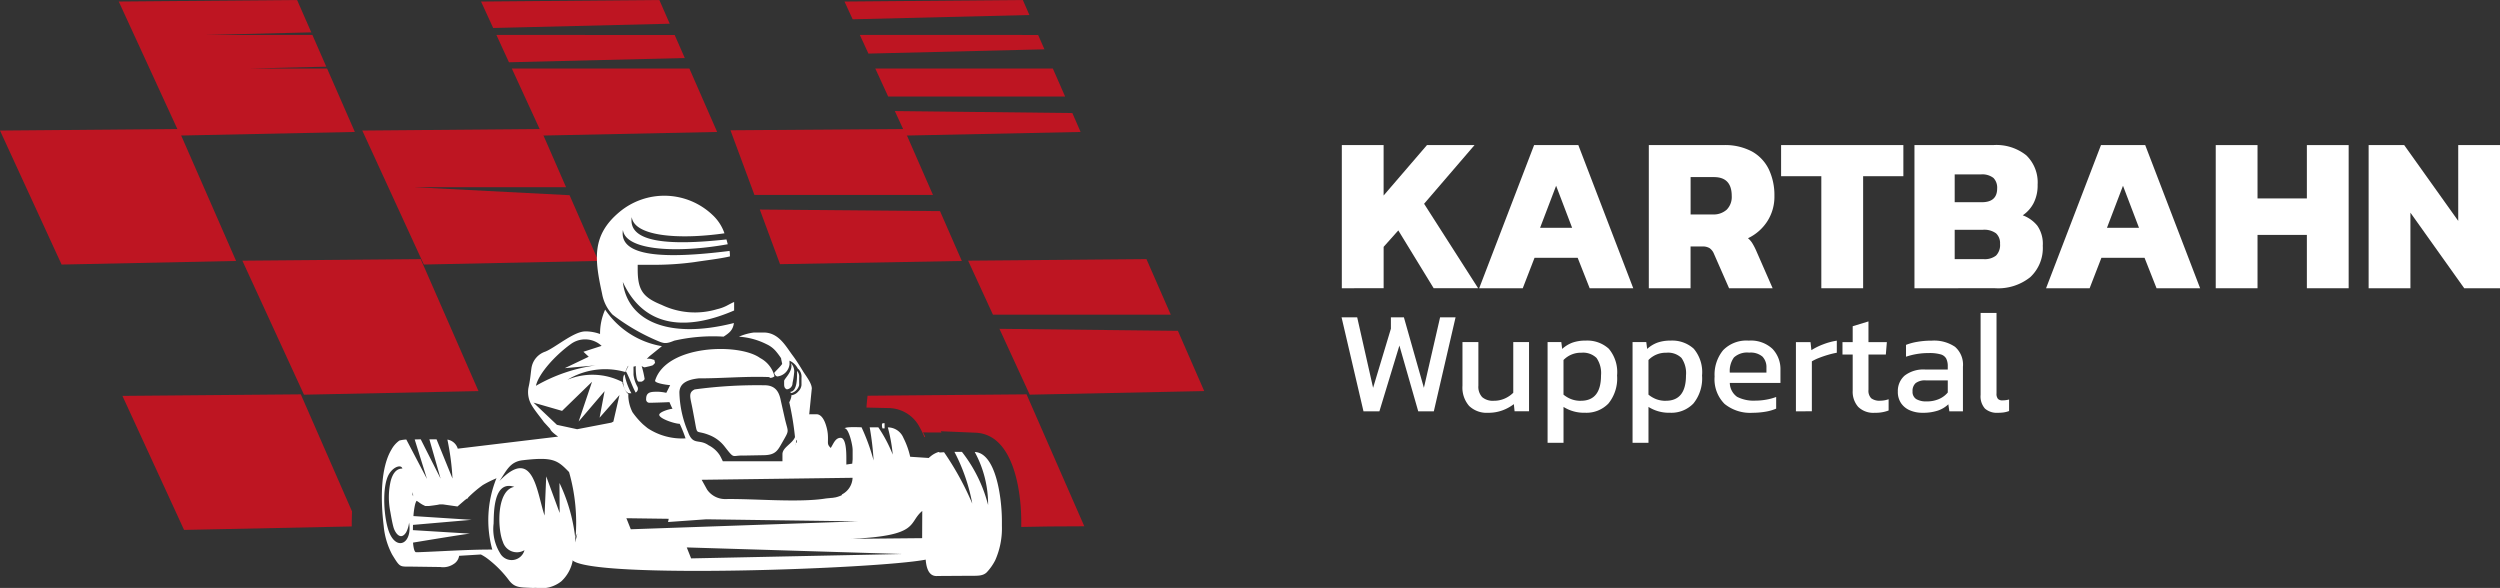 <svg xmlns="http://www.w3.org/2000/svg" width="228" height="53.622" viewBox="0 0 228 53.622">
  <rect x="0" y="0" width="228" height="53.622" fill="#333333" stroke="none"/>
  <g id="Group_7153" data-name="Group 7153" transform="translate(-1136.277 -1558.075)">
    <g id="Group_7151" data-name="Group 7151" transform="translate(1136.277 1558.075)">
      <g id="Group_7150" data-name="Group 7150" transform="translate(0 0)">
        <path id="Path_69345" data-name="Path 69345" d="M1479.094,1595.075l-16.265.14,5.618,12.221,15.915-.328-2.532-5.782h-7.121l7.046-.171-1.266-2.894h-9.743l9.642-.234Z" transform="translate(-1451.999 -1595.075)" fill="#be1522" fill-rule="evenodd"/>
        <path id="Path_69346" data-name="Path 69346" d="M2228.206,1595.075l-16.267.141,1.108,2.411,16.1-.389-.946-2.162Zm-14.866,3.187,1.144,2.492,16.035-.388-.92-2.1Zm1.408,3.065,2.809,6.11,15.915-.328-2.531-5.782Z" transform="translate(-2168.068 -1595.075)" fill="#be1522" fill-rule="evenodd"/>
        <path id="Path_69347" data-name="Path 69347" d="M2979.72,1595.075l-16.267.141.744,1.618,16.12-.39-.6-1.369Zm-14.867,3.187.782,1.7,16.053-.389-.574-1.309Zm1.41,3.065,1.173,2.553h16.137l-1.118-2.553Zm1.782,3.877,1.027,2.233,15.914-.328-.754-1.724Z" transform="translate(-2886.435 -1595.075)" fill="#be1522" fill-rule="evenodd"/>
        <path id="Path_69348" data-name="Path 69348" d="M1233.542,1861.841l-16.265.14,5.618,12.221,15.914-.328Z" transform="translate(-1217.277 -1850.075)" fill="#be1522" fill-rule="evenodd"/>
        <path id="Path_69349" data-name="Path 69349" d="M1982.652,1861.841l-16.265.14L1972,1874.2l15.915-.328-2.624-5.994-14.164-.73h13.844Z" transform="translate(-1933.346 -1850.075)" fill="#be1522" fill-rule="evenodd"/>
        <path id="Path_69350" data-name="Path 69350" d="M2742.651,1861.841l-15.835.115,2.187,5.9h16.282l-2.634-6.018Zm-15.835.115h-.039l0,0,.037-.005Zm4.521,12.212,16.58-.292-1.99-4.547-16.434-.143Z" transform="translate(-2660.198 -1850.075)" fill="#be1522" fill-rule="evenodd"/>
        <path id="Path_69351" data-name="Path 69351" d="M1734.694,2130.882l-16.266.141,5.62,12.222,15.914-.328Z" transform="translate(-1696.324 -2107.249)" fill="#be1522" fill-rule="evenodd"/>
        <path id="Path_69352" data-name="Path 69352" d="M3235.32,2130.882l-16.266.141,2.264,4.926h16.219l-2.217-5.066Zm-13.409,6.357,2.762,6.005,15.914-.328-2.4-5.494Z" transform="translate(-3130.762 -2107.25)" fill="#be1522" fill-rule="evenodd"/>
        <path id="Path_69353" data-name="Path 69353" d="M1486.735,2410.473l-16.267.141,5.62,12.222,15.293-.315v-.476c0-.273.007-.577.024-.9Z" transform="translate(-1459.302 -2374.509)" fill="#be1522" fill-rule="evenodd"/>
        <path id="Path_69354" data-name="Path 69354" d="M3023.409,2410.473l-14.5.126c-.023.247-.077.661-.1,1.079l1.927.044h.25l0,.009a3.224,3.224,0,0,1,2.7,1.791,6.054,6.054,0,0,1,.406.858c.024-.015.05-.03.076-.044l-.2-.391,1.683.009-.064-.116,3.176.134c3.484.147,4.163,5.382,4.163,8.071v.524l2.551-.044,3.2-.017Z" transform="translate(-2929.788 -2374.509)" fill="#be1522" fill-rule="evenodd"/>
        <path id="Path_69355" data-name="Path 69355" d="M2015.973,2025.82l.049-.028c-.017.009-.034.019-.049.028Zm20.438,3.463-3.469.247.061-.294-3.86-.052.4,1.007,20.7-.721-13.833-.188Zm9.635-11.876-.229,2.3.037,0v-.006h.621c.493,0,.76.632.879,1.033a3.69,3.69,0,0,1,.155.744h0a4.468,4.468,0,0,1,.018.454v.014h0c0,.434-.057.527.25.83.232-.331.4-.924.9-.924s.526,1.283.526,1.865v.572l.538-.082.036-.394v-.86c0-.458-.357-1.962-.717-1.962h-.019c.116-.166,1.266-.105,1.547-.1a18.2,18.2,0,0,1,1.1,3.026,25.757,25.757,0,0,0-.356-3.023l.787,0a12.89,12.89,0,0,1,1.316,2.489,14.782,14.782,0,0,0-.45-2.484,1.539,1.539,0,0,1,1.422.955,7.221,7.221,0,0,1,.618,1.724l1.7.112a.5.5,0,0,1,.119-.114,2.164,2.164,0,0,1,.761-.431.177.177,0,0,1,.109.045l.4-.025a26.67,26.67,0,0,1,2.574,4.686,16.715,16.715,0,0,0-1.626-4.716l.685,0a13.193,13.193,0,0,1,2.385,4.846,10.013,10.013,0,0,0-1.22-4.838c1.912.08,2.477,4.122,2.477,6.311v.431a7.169,7.169,0,0,1-.605,3.125,4.763,4.763,0,0,1-.77,1.1c-.354.356-.86.323-1.541.323l-2.934.019c-.512.05-1-.218-1.1-1.492-4.315.843-30.474,1.793-32.238.041-.009.025,0,.042.047.045a3.448,3.448,0,0,1-1.032,1.885,2.919,2.919,0,0,1-2.314.6l-.287.011c-1.238-.054-1.681-.009-2.227-.758a9.892,9.892,0,0,0-1.929-1.927,4.02,4.02,0,0,0-.588-.366l-1.983.121a1.068,1.068,0,0,1-.513.759,1.718,1.718,0,0,1-1.2.263l-2.578-.036c-1.144-.016-1.062.133-1.818-1.1a6.93,6.93,0,0,1-.771-2.615c-.314-2.624-.242-5.372.705-6.954a2.484,2.484,0,0,1,.728-.83,2.989,2.989,0,0,1,.631-.092l1.884,3.594-1.12-3.6.551-.014,1.813,3.586-1.024-3.581.654,0,1.454,3.573a22.988,22.988,0,0,0-.466-3.552,1.177,1.177,0,0,1,.946.827l9.154-1.1c-.348-.245-.673-.507-.724-.7l-.573-.622c-.217-.323-.767-.961-1.106-1.523a2.338,2.338,0,0,1-.317-1.537c.04-.22.09-.405.122-.633.075-.428.1-.775.163-1.223a1.877,1.877,0,0,1,1.262-1.511c.915-.366,2.6-1.845,3.651-1.845h.145a3.982,3.982,0,0,1,1.2.237,5.347,5.347,0,0,1,.465-2.225,7.8,7.8,0,0,0,5.178,3.334l-1.057.853c-.1.078-.212.194-.327.308a.943.943,0,0,1,.465.027l.228.071.066.271c-.251.269-.148.194-.493.3-.067.013-.456.108-.482.1a.787.787,0,0,1-.25-.121,9.075,9.075,0,0,1,.274,1.187.469.469,0,0,1-.287.24h-.24c-.253,0-.287-.982-.287-1.291a1.285,1.285,0,0,1,.006-.13,1.172,1.172,0,0,1-.209.053v.742a3,3,0,0,0,.347,1.066.4.4,0,0,1-.152.555c-.054-.1-.1-.2-.152-.3-.257-.546-.433-1.076-.711-1.6l-.044-.022.242-.5-.025-.014a3.266,3.266,0,0,0-.252.564,6.633,6.633,0,0,0-5.27.7,5.954,5.954,0,0,1,5.019.219v.115c.125.356.293.837.526.956v.239a3.56,3.56,0,0,0,.378,1.432,7.177,7.177,0,0,0,.965,1.114c.138.115.277.236.429.353a5.672,5.672,0,0,0,3.385.926h.063a11.637,11.637,0,0,0-.533-1.332c-.452,0-1.867-.47-1.867-.82,0-.262.962-.548,1.209-.548-.1-.2-.189-.4-.277-.609-.572.029-1.567.057-1.794.057a.3.3,0,0,1-.334-.335c0-.645.42-.67,1.051-.67h.049a4.346,4.346,0,0,1,.739.1c.153-.292.249-.5.354-.7-.426-.034-1.379-.186-1.379-.4,1-3.291,7.666-3.467,9.579-2.076a2.579,2.579,0,0,1,1.312,1.661c-.1.124-.41.195-.445.12l-.021-.042c-2.155-.084-4.295.121-6.451.118-1.491.161-1.716.75-1.755,1.24a9.736,9.736,0,0,0,.8,3.674c.452,1.237.975.571,1.861,1.187a2.606,2.606,0,0,1,1.014.9c.056.09.173.317.287.561h5.437v-.647c0-.62.916-.961,1.144-1.562a26.189,26.189,0,0,0-.522-3.173,1.783,1.783,0,0,0,.191-.526v-.12l.05,0a.982.982,0,0,0,.591-.353.921.921,0,0,0,.283-.569v-.67a.982.982,0,0,0-.275-.786l-.053-.039a1.552,1.552,0,0,0-.774-.731.834.834,0,0,1,.01.148v.191a1.259,1.259,0,0,1-1.1,1.1c-.135,0-.287-.2-.287-.334,0-.037.614-.617.717-.813l-.1-.478.013-.016a6.136,6.136,0,0,0-.427-.586,2.469,2.469,0,0,0-.912-.713,6.482,6.482,0,0,0-2.518-.685,4.854,4.854,0,0,1,1.385-.383h.86c1.4,0,2.039,1.278,2.669,2.112.311.413.668.989.945,1.446.211.346.839,1.123.784,1.607Zm-1.4,4.622-.079.528a.821.821,0,0,0,.036-.246l.049,0,.053-.173-.059-.112Zm.254-5.662a.813.813,0,0,0-.191-.622c0,.719.009,1.861-.622,1.914.056.075.009.1.143.1a1.012,1.012,0,0,0,.67-.717v-.67Zm-15.3,1.422a5.706,5.706,0,0,1-.621-1.721c-.278.2-.152,1.721.478,1.721Zm14.838-1.841a1.084,1.084,0,0,0-.286-.908.705.705,0,0,1,.047.239c0,.648-.67,1.2-.67,1.387v.287c0,.274.06.384.24.478a.566.566,0,0,0,.525-.574,8.053,8.053,0,0,0,.144-.909Zm-5.47-5.713v-.768c-.118.031-.561.28-.734.365a3.725,3.725,0,0,1-.814.286,7.011,7.011,0,0,1-5.066-.393c-1.682-.682-2.18-1.326-2.18-3.223v-.43h1.673a26.952,26.952,0,0,0,3.526-.25c.977-.155,2.26-.294,3.212-.516a3.524,3.524,0,0,0-.03-.5c-5.906.742-10.119.561-9.728-1.909.247,1.9,4.993,2.125,9.559,1.3-.039-.152-.077-.3-.118-.439-5.326.582-9,.277-8.635-2.037.226,1.749,4.257,2.078,8.454,1.479a4.087,4.087,0,0,0-1.083-1.669,6.387,6.387,0,0,0-8.492-.277c-2.565,2.144-2.263,4.338-1.587,7.445a3.721,3.721,0,0,0,.954,1.916,18.549,18.549,0,0,0,3.808,2.263c.832.359.977.465,1.817.113a15.9,15.9,0,0,1,4.507-.367c.5-.332.85-.571.936-1.242-6.121,1.553-9.728-.282-10.129-3.743,2.076,4.477,6.216,4.3,10.149,2.6Zm-14.5,21.163c.179-.679.3-1.193.037-.407a16.808,16.808,0,0,0-.59-6.016c-1.064-1.1-1.464-1.4-4.231-1.079-1.19.135-1.491,1-2.124,1.9,3.122-3.247,3.407,1.047,4.12,3.144l.151-3.574,1.226,3.34-.017-2.736.026.054h0l.026.055h0l.026.055.027.057a15.711,15.711,0,0,1,1.344,4.893c-.009.111-.016.215-.02.314Zm-16.827-5.584c.156-.609.469-1.169,1.071-1.159-.092-.374-.76-.21-1.19.457-.736,1.144-.5,4.3.047,5.493.71,1.552,2.058.838,1.754-1.02a2.517,2.517,0,0,1-.261.875c-.489.792-1.009.1-1.164-.466-.112-.407-.2-.915-.285-1.4a6.7,6.7,0,0,1,.029-2.785Zm2.036.985-.042.22.057.168-.016-.388Zm5.019.511a10.792,10.792,0,0,1,1.356-1.153,9.965,9.965,0,0,1,1.25-.619c-.017.033-.033.066-.049.1a10.168,10.168,0,0,0-.34,6.413.806.806,0,0,0-.12-.009c-2.164,0-4.418.159-6.6.24h-.234a.069.069,0,0,1-.04-.009c-.168-.093-.222-.7-.234-.865,0,0,4.465-.744,5.189-.819l-5.2-.319v.195c0-.224,0-.448.007-.673l5.341-.462-5.3-.342c0-.1-.009.1,0,0a6.41,6.41,0,0,1,.129-.965,1.506,1.506,0,0,1,.155-.43h0a2.206,2.206,0,0,1,.2.128,3.539,3.539,0,0,0,.324.216l0,0,.265.133h.339l.409-.052.343-.049.216-.043h.325l1.311.187.684-.59c.057-.04.113-.08.168-.122.066-.01.113-.032.113-.092Zm5.151,4.788a1.334,1.334,0,0,1-1.966-.757c-.48-1.088-.635-4.685,1.038-5.019-1.953-.639-1.854,2.505-1.887,3.355a4.2,4.2,0,0,0,.585,2.686,1.206,1.206,0,0,0,2.23-.265Zm29.779-1.033c6.341-.28,5.175-1.45,6.5-2.544l-.011,2.481-6.486.062Zm-14.98.774.4,1.008,19.276-.4-19.679-.6Zm-6.691-11.466.558-2.424-1.814,2.065.455-2.417-2.367,2.77,1.224-3.628-2.734,2.655-2.607-.752,2.138,2.025,1.843.4,3.119-.6.186-.094Zm6.005.1.043.094-.043-.094Zm14.851,6.535a1.776,1.776,0,0,0,.96-1.511l-13.764.181.495.894a2,2,0,0,0,1.675.865c2.564-.046,6.675.342,9.118-.048l.03-.005.03-.005h.01l.019,0,.029-.005.02,0,.009,0,.057-.01h0l.053-.009h0l.012,0,.016,0,.029,0,.02,0h.007l.054-.01h0l.023,0,.027-.005.013,0,.013,0,.027-.005.021,0h0l.026,0,.026-.005h0l.021,0,.026,0,.021-.005h0l.026-.005.022,0h.006l.039-.008.024-.005.042-.009h0l.01,0,.024,0,.006,0,.027-.006.034-.009.017,0,.032-.008.021-.006.023-.006.009,0,.023-.007.033-.009.02-.006h0l.021-.006h0l.021-.007.03-.009.02-.007.033-.011.014-.005h0l.02-.007h0l.02-.007.026-.01.021-.007.029-.011.014-.006h0l.02-.008h0l.02-.008.025-.01.021-.01.006,0,.017-.009.019-.009Zm-24.784-13.674c-1.355.984-2.883,2.643-3.135,3.774a14.93,14.93,0,0,1,5.455-1.863l-2.819.252,2.181-1.041-.486-.453,1.661-.537A2.205,2.205,0,0,0,2024.027,2013.336Z" transform="translate(-1972.016 -1981.922)" fill="#fff" fill-rule="evenodd"/>
        <path id="Path_69356" data-name="Path 69356" d="M3040.974,2470.561a.974.974,0,0,1-.047-.239v-.095c0-.159.086-.14.24-.144v.478Z" transform="translate(-2960.492 -2431.489)" fill="#fff" fill-rule="evenodd"/>
        <path id="Path_69357" data-name="Path 69357" d="M2651.269,2391.683a42.415,42.415,0,0,0-6.3.379c-.618.294-.394.733-.206,1.733l.194,1.034c.29,1.538.043.879,1.326,1.39a3.275,3.275,0,0,1,1.407,1.041c.949,1.218.641.8,1.7.835l1.9-.035c1.092-.02,1.266-.468,1.686-1.2.669-1.173.516-.817.2-2.206l-.346-1.536C2652.69,2392.385,2652.406,2391.656,2651.269,2391.683Z" transform="translate(-2581.613 -2356.547)" fill="#fff" fill-rule="evenodd"/>
      </g>
    </g>
    <g id="Group_7152" data-name="Group 7152" transform="translate(1258.63 1571.307)">
      <path id="Path_69358" data-name="Path 69358" d="M1378.478,2946.74v-13.056h3.811v4.6l3.954-4.6h4.338l-4.6,5.352,4.927,7.7h-4.055l-3.224-5.271-1.338,1.5v3.771Z" transform="translate(-1378.457 -2933.684)" fill="#fff"/>
      <path id="Path_69359" data-name="Path 69359" d="M1662.533,2946.74l5.008-13.056h4.034l5.008,13.056h-3.974l-1.095-2.778h-3.933l-1.075,2.778Zm5.555-5.515h2.92l-1.459-3.832Z" transform="translate(-1649.984 -2933.684)" fill="#fff"/>
      <path id="Path_69360" data-name="Path 69360" d="M2013.266,2946.74v-13.056h6.792a5.225,5.225,0,0,1,2.625.588,3.716,3.716,0,0,1,1.531,1.632,5.494,5.494,0,0,1,.507,2.423,4.137,4.137,0,0,1-.658,2.322,4.273,4.273,0,0,1-1.754,1.53,1.869,1.869,0,0,1,.385.436,5.78,5.78,0,0,1,.365.7l1.5,3.426h-3.974l-1.379-3.142a1.157,1.157,0,0,0-.4-.517,1.2,1.2,0,0,0-.658-.152h-1.075v3.811Zm3.811-6.731h2.007a1.786,1.786,0,0,0,1.288-.437,1.644,1.644,0,0,0,.456-1.246q0-1.723-1.622-1.723h-2.129Z" transform="translate(-1985.247 -2933.684)" fill="#fff"/>
      <path id="Path_69361" data-name="Path 69361" d="M2290.441,2946.74v-10.218h-3.669v-2.839h11.151v2.839h-3.67v10.218Z" transform="translate(-2246.689 -2933.684)" fill="#fff"/>
      <path id="Path_69362" data-name="Path 69362" d="M2562.56,2946.74v-13.056h7.177a4.369,4.369,0,0,1,3.021.933,3.42,3.42,0,0,1,1.034,2.676,3.528,3.528,0,0,1-.375,1.7,3.025,3.025,0,0,1-.983,1.095,3.11,3.11,0,0,1,1.328.943,2.885,2.885,0,0,1,.5,1.835,3.633,3.633,0,0,1-1.135,2.858,4.678,4.678,0,0,1-3.224,1.014Zm3.669-7.846h2.473q1.4,0,1.4-1.257a1.27,1.27,0,0,0-.334-.953,1.659,1.659,0,0,0-1.166-.324h-2.373Zm0,5.191h2.636a1.671,1.671,0,0,0,1.135-.325,1.374,1.374,0,0,0,.365-1.074,1.207,1.207,0,0,0-.365-.953,1.819,1.819,0,0,0-1.216-.324h-2.555Z" transform="translate(-2510.314 -2933.684)" fill="#fff"/>
      <path id="Path_69363" data-name="Path 69363" d="M2834.662,2946.74l5.008-13.056h4.034l5.008,13.056h-3.974l-1.095-2.778h-3.933l-1.075,2.778Zm5.555-5.515h2.92l-1.459-3.832Z" transform="translate(-2770.414 -2933.684)" fill="#fff"/>
      <path id="Path_69364" data-name="Path 69364" d="M3185.4,2946.74v-13.056h3.811v4.865h4.5v-4.865h3.811v13.056h-3.811v-4.865h-4.5v4.865Z" transform="translate(-3105.678 -2933.684)" fill="#fff"/>
      <path id="Path_69365" data-name="Path 69365" d="M3501.64,2946.74v-13.056h3.244l4.927,6.913v-6.913h3.812v13.056h-3.264l-4.907-6.893v6.893Z" transform="translate(-3407.974 -2933.684)" fill="#fff"/>
      <path id="Path_69366" data-name="Path 69366" d="M1380.007,3298.361l-2-8.575h1.425l1.451,6.431,1.624-5.392v-1.039h1.185l1.824,6.431,1.478-6.431h1.411l-1.984,8.575H1385l-1.718-6-1.824,6Z" transform="translate(-1378.01 -3274.08)" fill="#fff"/>
      <path id="Path_69367" data-name="Path 69367" d="M1630.308,3347.549a2.307,2.307,0,0,1-1.738-.626,2.54,2.54,0,0,1-.606-1.838V3341.1h1.451v3.981a1.383,1.383,0,0,0,.346,1.039,1.487,1.487,0,0,0,1.065.333,2.413,2.413,0,0,0,.985-.2,2.562,2.562,0,0,0,.786-.532V3341.1h1.438v6.311h-1.318l-.067-.652a3.906,3.906,0,0,1-1.012.559A3.679,3.679,0,0,1,1630.308,3347.549Z" transform="translate(-1616.94 -3323.135)" fill="#fff"/>
      <path id="Path_69368" data-name="Path 69368" d="M1803.948,3347.4v-9.187h1.251l.08.626a2.855,2.855,0,0,1,.932-.573,3.475,3.475,0,0,1,1.2-.186,2.908,2.908,0,0,1,2.117.739,3.308,3.308,0,0,1,.758,2.443,3.63,3.63,0,0,1-.785,2.55,2.78,2.78,0,0,1-2.143.846,3.489,3.489,0,0,1-1.957-.532v3.275Zm3.036-3.834q1.837,0,1.837-2.317a2.418,2.418,0,0,0-.413-1.591,1.758,1.758,0,0,0-1.385-.473,2.182,2.182,0,0,0-1.624.666v3.155a2.581,2.581,0,0,0,.686.406A2.4,2.4,0,0,0,1806.984,3343.57Z" transform="translate(-1785.161 -3320.248)" fill="#fff"/>
      <path id="Path_69369" data-name="Path 69369" d="M1979.649,3347.4v-9.187h1.251l.08.626a2.853,2.853,0,0,1,.932-.573,3.474,3.474,0,0,1,1.2-.186,2.909,2.909,0,0,1,2.117.739,3.308,3.308,0,0,1,.758,2.443,3.63,3.63,0,0,1-.786,2.55,2.78,2.78,0,0,1-2.143.846,3.489,3.489,0,0,1-1.957-.532v3.275Zm3.036-3.834q1.837,0,1.837-2.317a2.418,2.418,0,0,0-.413-1.591,1.758,1.758,0,0,0-1.385-.473,2.182,2.182,0,0,0-1.624.666v3.155a2.585,2.585,0,0,0,.686.406A2.4,2.4,0,0,0,1982.685,3343.57Z" transform="translate(-1953.113 -3320.248)" fill="#fff"/>
      <path id="Path_69370" data-name="Path 69370" d="M2152.756,3344.662a3.7,3.7,0,0,1-2.557-.812,3.18,3.18,0,0,1-.905-2.49,3.506,3.506,0,0,1,.772-2.4,2.957,2.957,0,0,1,2.344-.879,2.873,2.873,0,0,1,2.163.752,2.675,2.675,0,0,1,.726,1.937v1.171h-4.62a1.6,1.6,0,0,0,.665,1.265,3.312,3.312,0,0,0,1.7.346,5.427,5.427,0,0,0,.985-.093,4.837,4.837,0,0,0,.879-.24v1.065a4.218,4.218,0,0,1-.979.28A7.165,7.165,0,0,1,2152.756,3344.662Zm-2.077-3.662h3.342v-.439a1.393,1.393,0,0,0-.359-1.019,1.657,1.657,0,0,0-1.212-.366,1.783,1.783,0,0,0-1.391.439A2.091,2.091,0,0,0,2150.679,3341Z" transform="translate(-2115.275 -3320.248)" fill="#fff"/>
      <path id="Path_69371" data-name="Path 69371" d="M2317.441,3344.529v-6.311h1.332l.079.733a5.8,5.8,0,0,1,1.079-.533,5.979,5.979,0,0,1,1.239-.333v1.1a7.871,7.871,0,0,0-.805.193q-.433.127-.819.28a4.491,4.491,0,0,0-.652.313v4.554Z" transform="translate(-2276.006 -3320.248)" fill="#fff"/>
      <path id="Path_69372" data-name="Path 69372" d="M2416.673,3306.572a1.964,1.964,0,0,1-1.512-.54,2.081,2.081,0,0,1-.5-1.471v-3.3h-.932v-1.132h.932v-1.451l1.438-.439v1.891h1.677l-.093,1.132H2416.1v3.222a.971.971,0,0,0,.253.766,1.248,1.248,0,0,0,.825.22,2.4,2.4,0,0,0,.759-.133v1.026A3.347,3.347,0,0,1,2416.673,3306.572Z" transform="translate(-2368.048 -3282.158)" fill="#fff"/>
      <path id="Path_69373" data-name="Path 69373" d="M2530.4,3344.662a2.881,2.881,0,0,1-1.112-.213,1.855,1.855,0,0,1-.819-.646,1.811,1.811,0,0,1-.306-1.073,1.859,1.859,0,0,1,.619-1.458,2.805,2.805,0,0,1,1.91-.553h2.024v-.279a1.557,1.557,0,0,0-.14-.719.83.83,0,0,0-.506-.386,3.66,3.66,0,0,0-1.072-.12,6.4,6.4,0,0,0-2.09.333v-1.079a5.117,5.117,0,0,1,1.038-.28,7.69,7.69,0,0,1,1.318-.106,3.405,3.405,0,0,1,2.11.559,2.16,2.16,0,0,1,.726,1.824v4.061h-1.239l-.093-.639a2.587,2.587,0,0,1-.952.573A4.3,4.3,0,0,1,2530.4,3344.662Zm.386-1.038a2.737,2.737,0,0,0,1.138-.22,2.15,2.15,0,0,0,.793-.592v-1.105h-2a1.409,1.409,0,0,0-.926.247.938.938,0,0,0-.286.752.774.774,0,0,0,.333.706A1.756,1.756,0,0,0,2530.785,3343.623Z" transform="translate(-2477.433 -3320.248)" fill="#fff"/>
      <path id="Path_69374" data-name="Path 69374" d="M2700.877,3289.84a1.637,1.637,0,0,1-1.171-.38,1.676,1.676,0,0,1-.4-1.258v-7.469h1.452v7.336a.721.721,0,0,0,.133.506.54.54,0,0,0,.4.133,2.3,2.3,0,0,0,.612-.08v1.052a2.416,2.416,0,0,1-.486.126A3.854,3.854,0,0,1,2700.877,3289.84Z" transform="translate(-2641.028 -3265.426)" fill="#fff"/>
    </g>
  </g>
</svg>
